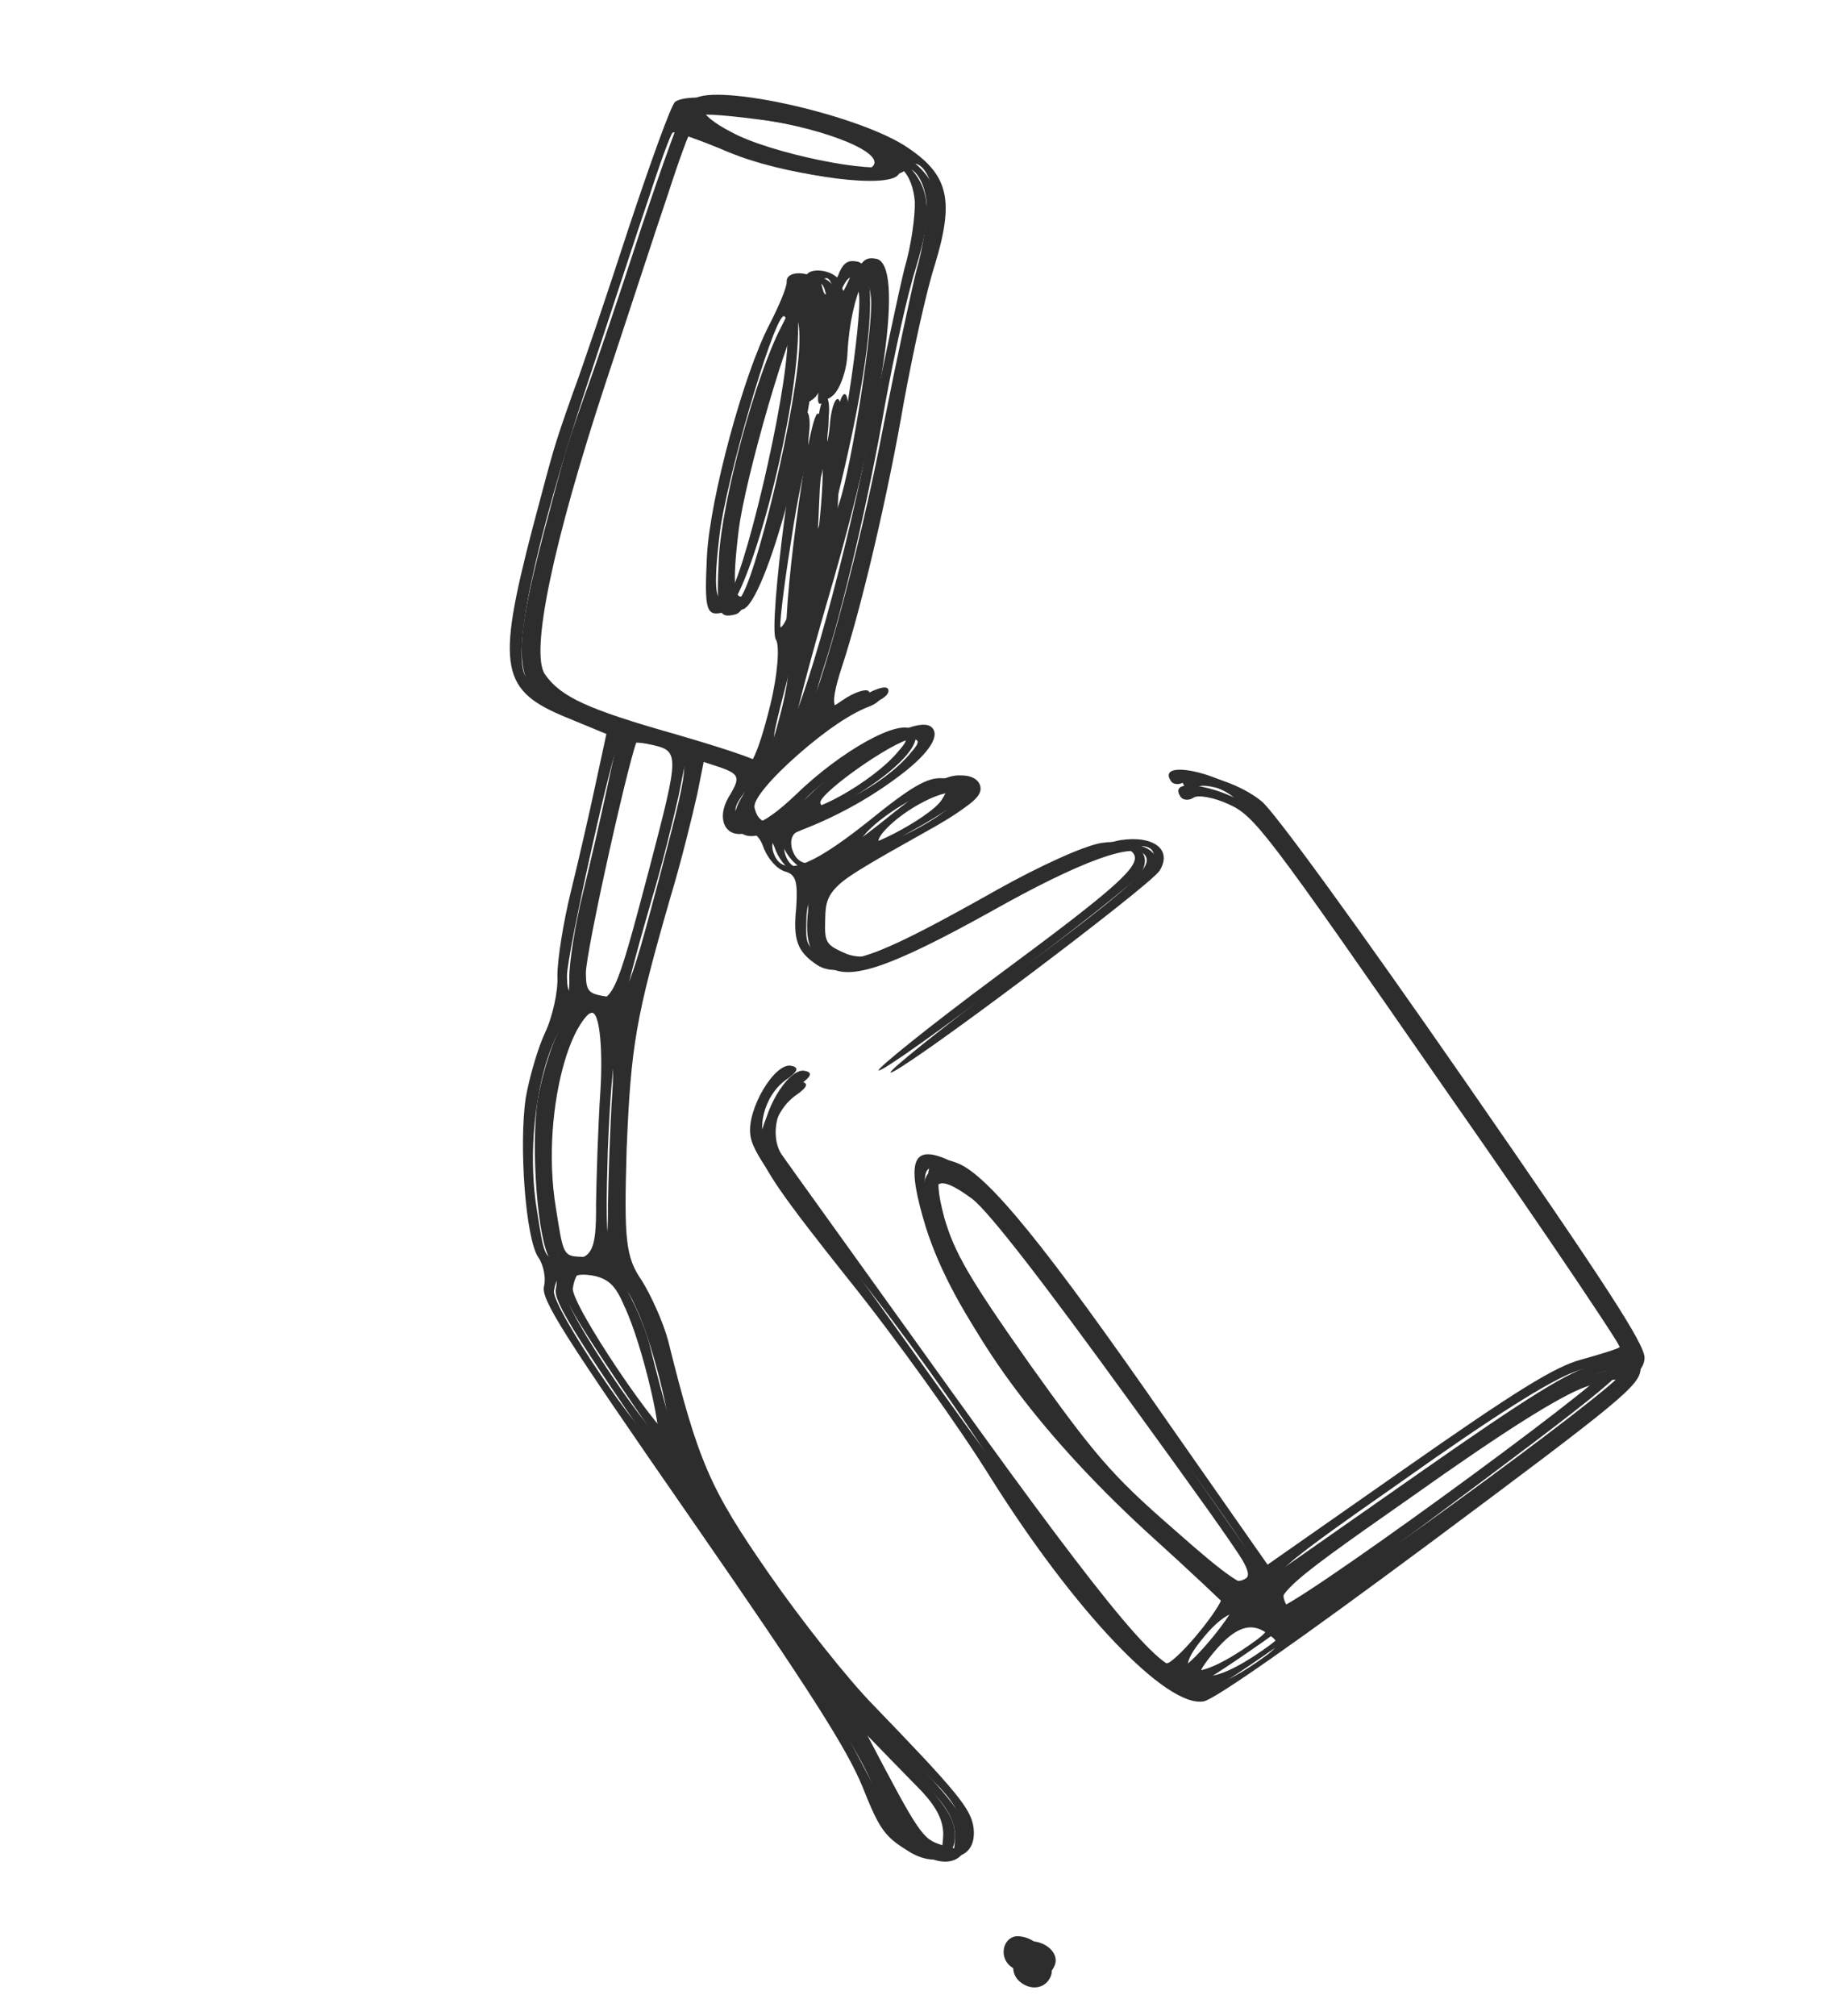 <svg width="214" height="236" viewBox="0 0 214 236" fill="none" xmlns="http://www.w3.org/2000/svg">
<path d="M73.632 26.71C71.107 34.475 68.15 43.222 67.054 46.139C64.729 52.746 64.967 52.127 62.366 61.87C58.08 78.338 58.629 80.897 66.654 84.113L71.028 85.921L69.731 91.922C69.027 95.244 67.721 100.911 66.845 104.467C65.969 108.023 65.269 112.475 65.289 114.271C65.385 116.016 64.725 119.08 63.807 120.968C62.963 122.804 61.981 126.207 61.582 128.523C60.758 134.081 61.574 145.056 63.054 147.19C63.688 148.104 63.956 149.615 63.726 150.568C63.333 152.089 65.879 156.081 81.052 177.955C94.903 197.924 99.256 204.841 101.021 209.152C102.953 214.026 103.588 214.941 106.149 216.545C109.464 218.755 112.235 217.609 111.819 214.278C111.534 212.1 109.956 210.147 100.098 199.95C97.065 196.864 91.593 189.938 87.839 184.527C80.913 174.543 79.588 171.508 76.04 157.237C75.477 155.14 74.046 151.953 72.958 150.224C71.055 147.48 70.875 145.455 71.188 134.822C71.691 122.698 72.245 119.481 76.336 105.3C77.557 101.277 78.893 95.814 79.464 93.264L80.411 88.527L83.159 89.435C86.726 90.562 86.884 90.791 85.321 93.356C83.908 95.816 84.907 98.06 87.236 97.563C88.273 97.29 88.974 97.819 89.498 99.377C90.013 100.601 91.062 101.792 92.01 102.035C93.266 102.401 93.442 103.297 93.263 106.251C92.877 110.031 93.37 111.384 95.675 112.941C98.162 114.598 102.856 113.012 114.527 106.547C125.342 100.454 131.598 98.229 132.761 99.906C133.713 101.278 131.051 103.706 116.836 114.214C108.818 120.162 102.608 125.184 102.917 125.308C103.715 125.655 132.436 104.095 133.611 102.255C135.152 99.819 132.943 98.081 129.013 98.679C126.909 99.019 121.676 101.434 116.858 104.125C103.558 111.616 99.803 113.11 96.898 111.973C94.504 110.931 94.345 110.702 94.449 107.799C94.513 104.359 95.285 103.705 106.604 97.374C111.272 94.788 112.72 93.662 112.641 92.585C112.593 91.713 111.712 91.084 110.388 91.104C108.629 90.977 106.722 92.084 101.66 96.19C94.55 101.842 91.418 102.788 90.521 99.567C90.284 98.261 90.725 97.613 92.565 96.892C101.186 93.579 108.971 87.455 106.935 85.483C105.472 84.016 98.544 87.843 93.155 93.084C89.054 96.971 86.831 97.62 86.175 94.909C85.643 93.017 95.6 84.242 100.392 82.475C101.451 82.074 102.095 81.397 101.778 80.94C101.514 80.559 100.049 81.017 98.624 82.014C95.248 84.376 94.741 83.485 96.417 78.351C98.778 71.153 101.827 58.041 103.665 47.359C104.715 41.645 106.287 34.433 107.277 31.363C109.554 23.884 108.943 20.916 104.279 17.726C98.809 13.855 81.782 10.03 79.082 11.919C78.632 12.233 76.231 18.893 73.632 26.71ZM88.704 13.904C97.136 15.138 104.213 18.112 102.037 19.634C100.387 20.788 87.951 18.28 83.432 15.781C81.369 14.734 79.989 13.548 80.364 13.286C80.814 12.971 84.514 13.326 88.704 13.904ZM85.265 17.781C91.853 20.531 102.706 21.883 103.859 20.171C105.033 18.331 106.919 20.407 107.155 23.638C107.198 25.306 106.728 28.804 105.954 31.383C105.308 33.986 103.581 42.098 102.138 49.333C99.179 64.986 94.027 83.418 91.982 86.093C90.627 87.834 90.499 87.81 90.704 85.856C90.828 84.75 92.633 77.715 94.857 70.16C101.433 47.675 103.735 31.237 100.41 30.619C99.259 30.406 98.734 30.773 98.137 32.322C97.055 34.777 96.605 35.092 96.284 33.505C95.782 31.819 92.029 31.388 92.147 33.003C92.164 33.67 91.179 35.944 90.088 38.066C87.128 43.758 83.196 58.167 82.811 65.001C82.493 71.45 82.691 72.217 84.765 71.672C87.447 71.041 93.281 49.415 93.474 39.093C93.472 36.038 93.885 33.259 94.26 32.997C95.61 32.052 96.025 37.309 94.989 42.561C94.161 46.989 94.178 47.656 95.422 46.559C96.217 45.777 96.977 43.661 97.054 41.683C97.408 34.644 100.023 29.419 100.61 34.441C101.018 37.439 98.35 54.473 96.904 58.654L95.816 61.905L96.027 57.229C96.215 54.608 96.513 51.343 96.884 49.952C97.203 48.483 97.191 47.02 96.874 46.563C96.556 46.106 96.026 47.269 95.844 49.094C95.715 50.996 95.299 52.645 94.999 52.855C94.698 53.065 94.598 52.117 94.766 50.754C94.935 49.391 94.804 48.237 94.42 48.166C93.269 47.952 89.928 73.494 90.88 74.866C91.355 75.552 91.088 79.022 90.212 82.577C88.69 88.736 87.524 90.91 86.572 89.538C86.308 89.157 81.995 87.758 76.968 86.294C66.712 83.393 63.467 81.928 61.616 79.26C59.871 76.745 62.545 63.895 68.757 45.061C71.498 36.805 74.73 26.848 76.056 22.977C77.329 19.03 78.567 15.674 78.792 15.517C79.017 15.36 81.945 16.368 85.265 17.781ZM92.243 39.727C92.212 46.428 86.928 68.687 85.128 69.947C83.777 70.891 83.523 68.918 84.3 62.489C85.01 56.446 90.366 37.984 91.716 37.04C92.091 36.778 92.276 38.007 92.243 39.727ZM94.653 60.228C94.102 66.5 92.579 72.658 91.454 73.445C91.229 73.603 91.727 69.18 92.626 63.57C93.451 58.013 94.429 53.48 94.813 53.551C95.069 53.599 95.018 56.577 94.653 60.228ZM75.971 87.105C79.658 87.922 79.68 87.793 75.995 101.916C72.027 116.917 71.81 117.408 68.847 116.99C66.725 116.663 66.439 116.41 66.41 114.28C66.372 111.816 71.829 87.398 72.526 86.797C72.699 86.563 74.255 86.72 75.971 87.105ZM105.276 86.304C106.343 86.236 106.405 86.646 105.266 87.895C102.405 91.481 93.946 96.152 93.873 94.279C93.816 93.074 103.419 86.357 105.276 86.304ZM69.551 118.648C70.252 119.177 70.602 122.894 70.338 127.493C70.043 131.887 69.867 137.897 69.816 140.875C69.864 146.728 69.326 147.557 65.912 147.455C63.746 147.385 63.769 147.256 62.886 141.647C60.986 130.073 65.249 115.658 69.551 118.648ZM109.333 92.635C111.054 92.224 111.181 92.248 110.276 93.673C108.929 95.747 100.012 100.399 100.728 98.54C101.422 96.81 106.673 93.137 109.333 92.635ZM69.038 149.23C71.212 149.634 72.018 150.315 73.101 152.84C75.334 157.504 77.918 168.94 76.926 168.955C75.453 169.08 64.576 152.917 64.886 151.115C65.262 148.928 65.968 148.66 69.038 149.23ZM107.985 209.715C109.765 211.639 110.492 213.168 110.482 214.76C110.361 216.995 110.361 216.995 108.103 216.311C105.846 215.626 105.476 215.092 99.266 203.249L96.694 198.256L101.031 202.581C103.384 205.009 106.469 208.172 107.985 209.715Z" fill="#2D2D2D"/>
<path d="M138.758 92.053C139.022 92.434 139.737 92.5 140.262 92.133C140.787 91.766 142.705 92.122 144.354 92.893C147.418 94.259 148.656 95.883 169.643 126.138C181.876 143.614 191.589 158.099 191.289 158.309C190.989 158.519 188.969 159.14 186.821 159.737C183.711 160.554 179.051 163.473 166.074 172.55L149.27 184.303L136.878 166.598C122.552 145.945 115.798 137.653 112.223 136.193C108.338 134.608 107.759 136.824 110.038 144.285C113.249 154.376 121.954 166.284 134.598 177.927C139.966 182.775 144.505 187.07 144.717 187.375C145.14 187.984 140.729 193.672 138.629 195.141C136.603 196.558 130.461 189.309 111.615 163.103C101.346 148.78 92.346 136.286 91.606 135.22C90.02 132.933 91.059 128.811 93.685 126.974C95.035 126.03 95.252 125.539 94.229 125.349C92.31 124.993 89.065 130.432 89.472 133.429C89.621 135.249 92 138.679 99.758 148.419C105.411 155.444 112.856 165.856 116.574 171.858C126.313 187.344 137.091 198.707 141.449 197.923C142.742 197.698 152.493 190.877 168.079 179.297C190.483 162.608 192.553 160.934 192.629 158.957C192.639 157.365 188.318 150.653 171.508 126.418C159.297 108.814 149.217 94.925 147.762 93.791C144.175 90.868 136.961 89.462 138.758 92.053ZM114.359 139.112C116.334 140.674 122.44 148.514 133.049 163.165C148.089 183.884 148.701 184.928 147.214 185.515C145.983 186.149 143.806 184.616 137.451 178.988C130.161 172.655 128.139 170.221 120.588 159.656C113.535 149.649 111.804 146.672 110.603 142.531C109.082 136.805 110.026 135.918 114.359 139.112ZM186.118 161.134C188.514 160.251 190.34 159.992 190.101 160.612C189.31 162.523 151.903 189.705 151.269 188.791C149.155 185.742 149.402 185.456 165.83 173.966C176.579 166.334 183.092 162.232 186.118 161.134ZM148.829 189.931C150.54 191.112 150.495 191.369 147.87 193.205C141.944 197.35 138.68 197.143 142.132 192.804C144.843 189.324 146.833 188.498 148.829 189.931ZM149.765 188.711C149.963 189.478 149.579 189.406 148.998 188.568C148.341 187.782 148.249 187.168 148.686 187.315C149.069 187.386 149.62 188.02 149.765 188.711Z" fill="#2D2D2D"/>
<path d="M119.86 230.692C121.207 231.872 123 231.559 123.565 230.011C124.035 228.721 122.665 227.336 120.824 227.241C119.156 227.211 118.514 229.511 119.86 230.692Z" fill="#2D2D2D"/>
<path d="M75.024 26.956C72.5 34.721 69.542 43.468 68.446 46.386C66.121 52.992 66.36 52.373 63.759 62.116C59.472 78.584 60.021 81.143 68.046 84.359L72.42 86.167L71.123 92.168C70.419 95.49 69.114 101.158 68.238 104.713C67.362 108.269 66.661 112.721 66.682 114.517C66.778 116.262 66.118 119.326 65.199 121.214C64.355 123.05 63.373 126.453 62.975 128.769C62.15 134.327 62.966 145.302 64.447 147.436C65.081 148.35 65.349 149.861 65.119 150.814C64.725 152.335 67.271 156.327 82.445 178.201C96.296 198.17 100.648 205.087 102.414 209.399C104.346 214.273 104.98 215.187 107.542 216.792C110.857 219.001 113.628 217.855 113.211 214.524C112.926 212.346 111.349 210.393 101.49 200.197C98.458 197.11 92.985 190.185 89.232 184.773C82.306 174.789 80.981 171.754 77.433 157.483C76.87 155.386 75.439 152.199 74.35 150.47C72.447 147.726 72.268 145.701 72.581 135.068C73.084 122.944 73.638 119.727 77.729 105.546C78.949 101.523 80.285 96.061 80.856 93.51L81.804 88.773L84.551 89.681C88.118 90.808 88.277 91.037 86.714 93.602C85.3 96.062 86.3 98.306 88.629 97.809C89.666 97.537 90.367 98.065 90.89 99.623C91.405 100.847 92.454 102.038 93.402 102.281C94.659 102.647 94.835 103.543 94.656 106.497C94.269 110.277 94.762 111.63 97.068 113.187C99.554 114.844 104.248 113.259 115.919 106.793C126.735 100.7 132.991 98.475 134.154 100.152C135.105 101.524 132.444 103.952 118.229 114.46C110.21 120.408 104.001 125.43 104.309 125.554C105.107 125.901 133.828 104.341 135.003 102.501C136.544 100.065 134.336 98.327 130.406 98.925C128.301 99.265 123.069 101.68 118.25 104.371C104.951 111.862 101.196 113.356 98.29 112.219C95.896 111.177 95.737 110.948 95.841 108.046C95.906 104.605 96.678 103.951 107.996 97.62C112.665 95.034 114.112 93.908 114.034 92.831C113.986 91.959 113.104 91.33 111.781 91.35C110.021 91.223 108.115 92.33 103.053 96.436C95.943 102.088 92.811 103.034 91.913 99.813C91.676 98.507 92.118 97.859 93.958 97.138C102.579 93.825 110.364 87.701 108.327 85.729C106.864 84.262 99.937 88.089 94.547 93.33C90.447 97.217 88.223 97.866 87.568 95.155C87.036 93.263 96.993 84.488 101.784 82.721C102.843 82.32 103.488 81.643 103.171 81.186C102.906 80.805 101.442 81.263 100.016 82.26C96.64 84.621 96.134 83.731 97.809 78.597C100.17 71.399 103.219 58.287 105.058 47.605C106.108 41.891 107.679 34.679 108.669 31.609C110.947 24.13 110.336 21.162 105.672 17.972C100.201 14.101 83.175 10.276 80.474 12.165C80.024 12.479 77.624 19.139 75.024 26.956ZM90.097 14.15C98.529 15.384 105.606 18.358 103.43 19.88C101.779 21.034 89.344 18.526 84.825 16.027C82.761 14.98 81.382 13.794 81.757 13.532C82.207 13.217 85.907 13.572 90.097 14.15ZM86.658 18.027C93.245 20.777 104.099 22.129 105.251 20.417C106.426 18.577 108.312 20.653 108.548 23.884C108.59 25.552 108.12 29.05 107.346 31.629C106.7 34.232 104.974 42.344 103.53 49.58C100.572 65.232 95.419 83.664 93.375 86.339C92.019 88.08 91.892 88.056 92.096 86.102C92.22 84.996 94.025 77.961 96.25 70.406C102.826 47.922 105.128 31.483 101.803 30.866C100.652 30.652 100.127 31.019 99.53 32.569C98.447 35.023 97.997 35.338 97.677 33.752C97.175 32.065 93.422 31.634 93.54 33.249C93.557 33.916 92.572 36.19 91.481 38.312C88.521 44.004 84.589 58.413 84.204 65.248C83.886 71.696 84.084 72.463 86.157 71.918C88.839 71.287 94.674 49.661 94.867 39.339C94.865 36.284 95.277 33.505 95.652 33.243C97.003 32.298 97.418 37.555 96.382 42.807C95.553 47.235 95.57 47.902 96.815 46.806C97.61 46.023 98.37 43.907 98.446 41.929C98.8 34.89 101.416 29.665 102.003 34.688C102.41 37.685 99.742 54.719 98.296 58.9L97.209 62.151L97.42 57.475C97.607 54.854 97.905 51.59 98.277 50.198C98.596 48.73 98.583 47.267 98.266 46.809C97.949 46.352 97.419 47.515 97.237 49.34C97.107 51.242 96.691 52.891 96.391 53.101C96.091 53.311 95.99 52.363 96.159 51C96.328 49.637 96.196 48.483 95.813 48.412C94.662 48.199 91.321 73.74 92.272 75.112C92.748 75.798 92.481 79.268 91.605 82.823C90.083 88.982 88.916 91.156 87.965 89.784C87.701 89.403 83.388 88.004 78.361 86.54C68.104 83.639 64.859 82.174 63.009 79.506C61.264 76.991 63.938 64.141 70.15 45.307C72.891 37.051 76.123 27.094 77.449 23.223C78.722 19.276 79.96 15.92 80.185 15.763C80.41 15.606 83.338 16.614 86.658 18.027ZM93.636 39.974C93.604 46.674 88.321 68.933 86.52 70.193C85.17 71.137 84.915 69.165 85.692 62.735C86.403 56.692 91.758 38.23 93.109 37.286C93.484 37.024 93.668 38.253 93.636 39.974ZM96.046 60.474C95.494 66.746 93.972 72.904 92.847 73.692C92.622 73.849 93.119 69.426 94.019 63.816C94.844 58.259 95.822 53.726 96.205 53.797C96.461 53.845 96.41 56.823 96.046 60.474ZM77.364 87.351C81.05 88.168 81.072 88.039 77.387 102.162C73.419 117.163 73.203 117.654 70.239 117.236C68.118 116.909 67.831 116.657 67.802 114.526C67.764 112.062 73.222 87.644 73.919 87.043C74.091 86.809 75.648 86.966 77.364 87.351ZM106.668 86.55C107.736 86.482 107.797 86.892 106.658 88.142C103.797 91.727 95.339 96.398 95.265 94.526C95.209 93.32 104.811 86.603 106.668 86.55ZM70.944 118.894C71.644 119.423 71.994 123.14 71.731 127.739C71.436 132.133 71.259 138.143 71.209 141.122C71.257 146.974 70.718 147.803 67.305 147.701C65.139 147.631 65.161 147.502 64.279 141.893C62.378 130.319 66.641 115.904 70.944 118.894ZM110.726 92.881C112.446 92.47 112.574 92.494 111.669 93.919C110.322 95.993 101.404 100.646 102.12 98.786C102.814 97.056 108.066 93.383 110.726 92.881ZM70.43 149.476C72.604 149.88 73.411 150.561 74.494 153.086C76.727 157.75 79.311 169.186 78.319 169.201C76.846 169.326 65.968 153.163 66.278 151.362C66.655 149.174 67.361 148.906 70.43 149.476ZM109.378 209.961C111.158 211.885 111.884 213.415 111.874 215.006C111.754 217.242 111.754 217.242 109.496 216.557C107.238 215.872 106.868 215.338 100.658 203.495L98.086 198.502L102.423 202.827C104.776 205.256 107.861 208.418 109.378 209.961Z" fill="#2D2D2D"/>
<path d="M137.173 91.465C137.437 91.846 138.152 91.912 138.677 91.545C139.202 91.178 141.12 91.534 142.769 92.305C145.833 93.671 147.071 95.295 168.058 125.551C180.291 143.027 190.004 157.512 189.704 157.721C189.404 157.931 187.384 158.552 185.236 159.149C182.126 159.966 177.466 162.885 164.489 171.962L147.685 183.715L135.293 166.01C120.967 145.357 114.213 137.065 110.638 135.605C106.753 134.02 106.174 136.237 108.453 143.698C111.664 153.788 120.369 165.696 133.013 177.339C138.381 182.187 142.92 186.482 143.132 186.787C143.555 187.397 139.144 193.084 137.044 194.554C135.018 195.97 128.876 188.721 110.03 162.515C99.761 148.192 90.761 135.699 90.021 134.632C88.435 132.345 89.474 128.223 92.1 126.386C93.45 125.442 93.667 124.951 92.644 124.761C90.725 124.405 87.48 129.844 87.888 132.841C88.036 134.662 90.415 138.091 98.174 147.831C103.826 154.856 111.271 165.268 114.989 171.27C124.728 186.756 135.506 198.119 139.864 197.335C141.157 197.11 150.909 190.289 166.494 178.709C188.898 162.02 190.968 160.346 191.044 158.369C191.055 156.777 186.733 150.065 169.923 125.83C157.712 108.226 147.632 94.337 146.177 93.204C142.59 90.28 135.376 88.874 137.173 91.465ZM112.774 138.524C114.749 140.086 120.855 147.926 131.464 162.577C146.504 183.296 147.116 184.34 145.629 184.927C144.398 185.561 142.221 184.028 135.866 178.4C128.576 172.067 126.554 169.633 119.003 159.068C111.95 149.061 110.219 146.084 109.018 141.944C107.497 136.217 108.442 135.33 112.774 138.524ZM184.533 160.546C186.929 159.663 188.755 159.404 188.516 160.024C187.725 161.935 150.318 189.117 149.684 188.203C147.57 185.154 147.817 184.868 164.245 173.378C174.994 165.746 181.507 161.644 184.533 160.546ZM147.244 189.343C148.955 190.524 148.91 190.781 146.285 192.618C140.359 196.762 137.095 196.555 140.547 192.216C143.258 188.736 145.248 187.91 147.244 189.343ZM148.18 188.123C148.378 188.89 147.995 188.818 147.413 187.98C146.757 187.194 146.664 186.58 147.101 186.727C147.485 186.798 148.035 187.432 148.18 188.123Z" fill="#2D2D2D"/>
<path d="M118.281 230.11C119.627 231.29 121.42 230.976 121.985 229.429C122.456 228.139 121.085 226.754 119.244 226.659C117.577 226.629 116.935 228.929 118.281 230.11Z" fill="#2D2D2D"/>
<path d="M75.844 26.382C73.319 34.147 70.362 42.894 69.266 45.811C66.941 52.418 67.179 51.798 64.578 61.541C60.291 78.01 60.841 80.569 68.866 83.785L73.24 85.593L71.942 91.594C71.239 94.916 69.933 100.583 69.057 104.139C68.181 107.695 67.481 112.147 67.501 113.943C67.597 115.687 66.937 118.752 66.019 120.64C65.175 122.475 64.193 125.879 63.794 128.195C62.969 133.753 63.786 144.727 65.266 146.862C65.9 147.776 66.168 149.287 65.938 150.24C65.544 151.761 68.091 155.753 83.264 177.627C97.115 197.596 101.468 204.512 103.233 208.824C105.165 213.698 105.8 214.613 108.361 216.217C111.676 218.426 114.447 217.281 114.031 213.95C113.746 211.772 112.168 209.819 102.309 199.622C99.277 196.536 93.805 189.61 90.051 184.199C83.125 174.215 81.8 171.18 78.252 156.909C77.689 154.812 76.258 151.625 75.17 149.896C73.267 147.152 73.087 145.126 73.4 134.494C73.903 122.37 74.457 119.152 78.548 104.972C79.769 100.949 81.105 95.486 81.676 92.936L82.623 88.198L85.37 89.107C88.938 90.234 89.096 90.463 87.533 93.028C86.12 95.488 87.119 97.732 89.448 97.235C90.485 96.962 91.186 97.491 91.71 99.049C92.225 100.273 93.273 101.464 94.222 101.706C95.478 102.073 95.654 102.968 95.475 105.923C95.089 109.703 95.582 111.056 97.887 112.613C100.373 114.27 105.068 112.684 116.739 106.219C127.554 100.126 133.81 97.901 134.973 99.578C135.925 100.95 133.263 103.377 119.048 113.886C111.03 119.834 104.82 124.856 105.129 124.98C105.927 125.327 134.648 103.767 135.822 101.927C137.364 99.491 135.155 97.753 131.225 98.351C129.121 98.691 123.888 101.106 119.069 103.797C105.77 111.287 102.015 112.782 99.11 111.645C96.716 110.602 96.557 110.374 96.661 107.471C96.725 104.03 97.497 103.377 108.816 97.046C113.484 94.459 114.932 93.334 114.853 92.257C114.805 91.385 113.924 90.756 112.6 90.776C110.841 90.649 108.934 91.755 103.872 95.862C96.762 101.514 93.63 102.46 92.733 99.239C92.496 97.933 92.937 97.285 94.777 96.564C103.398 93.251 111.183 87.126 109.147 85.155C107.684 83.688 100.756 87.515 95.367 92.756C91.266 96.642 89.043 97.292 88.387 94.581C87.855 92.689 97.812 83.914 102.604 82.147C103.663 81.746 104.307 81.069 103.99 80.612C103.726 80.231 102.261 80.689 100.835 81.686C97.46 84.047 96.953 83.156 98.629 78.023C100.989 70.825 104.039 57.712 105.877 47.031C106.927 41.316 108.498 34.105 109.489 31.035C111.766 23.556 111.155 20.588 106.491 17.398C101.021 13.527 83.994 9.701 81.294 11.59C80.843 11.905 78.443 18.565 75.844 26.382ZM90.916 13.576C99.348 14.81 106.425 17.784 104.249 19.305C102.599 20.46 90.163 17.952 85.644 15.453C83.581 14.405 82.201 13.22 82.576 12.957C83.026 12.643 86.726 12.998 90.916 13.576ZM87.477 17.453C94.064 20.203 104.918 21.554 106.07 19.843C107.245 18.002 109.131 20.079 109.367 23.31C109.41 24.978 108.939 28.476 108.166 31.055C107.52 33.658 105.793 41.77 104.35 49.005C101.391 64.658 96.239 83.09 94.194 85.765C92.839 87.505 92.711 87.482 92.915 85.528C93.04 84.422 94.845 77.387 97.069 69.831C103.645 47.347 105.947 30.909 102.622 30.291C101.471 30.078 100.946 30.445 100.349 31.994C99.267 34.449 98.817 34.764 98.496 33.177C97.994 31.491 94.241 31.059 94.359 32.675C94.376 33.342 93.391 35.616 92.3 37.737C89.34 43.43 85.408 57.839 85.023 64.673C84.705 71.121 84.903 71.889 86.977 71.344C89.659 70.713 95.493 49.087 95.686 38.765C95.684 35.71 96.097 32.931 96.472 32.669C97.822 31.724 98.237 36.981 97.201 42.233C96.373 46.661 96.39 47.328 97.635 46.231C98.429 45.449 99.189 43.333 99.266 41.355C99.62 34.316 102.235 29.091 102.822 34.113C103.23 37.111 100.561 54.145 99.116 58.326L98.028 61.577L98.239 56.901C98.427 54.28 98.725 51.015 99.096 49.623C99.415 48.155 99.403 46.692 99.086 46.235C98.768 45.778 98.238 46.941 98.056 48.766C97.927 50.668 97.511 52.317 97.21 52.527C96.91 52.737 96.81 51.789 96.978 50.425C97.147 49.062 97.016 47.909 96.632 47.838C95.481 47.624 92.14 73.166 93.091 74.538C93.567 75.224 93.3 78.693 92.424 82.249C90.902 88.407 89.736 90.581 88.784 89.21C88.52 88.828 84.207 87.43 79.18 85.966C68.924 83.065 65.678 81.6 63.828 78.932C62.083 76.417 64.757 63.567 70.969 44.733C73.71 36.477 76.942 26.52 78.268 22.649C79.541 18.702 80.779 15.346 81.004 15.189C81.229 15.031 84.157 16.04 87.477 17.453ZM94.455 39.399C94.424 46.1 89.14 68.359 87.34 69.619C85.989 70.563 85.735 68.59 86.512 62.161C87.222 56.117 92.578 37.656 93.928 36.712C94.303 36.449 94.487 37.679 94.455 39.399ZM96.865 59.9C96.313 66.172 94.791 72.33 93.666 73.117C93.441 73.275 93.938 68.852 94.838 63.242C95.663 57.685 96.641 53.152 97.025 53.223C97.281 53.27 97.23 56.249 96.865 59.9ZM78.183 86.776C81.87 87.594 81.892 87.465 78.207 101.588C74.239 116.589 74.022 117.08 71.058 116.662C68.937 116.335 68.651 116.082 68.622 113.952C68.584 111.488 74.041 87.07 74.738 86.469C74.911 86.235 76.468 86.391 78.183 86.776ZM107.488 85.976C108.555 85.908 108.617 86.318 107.478 87.567C104.617 91.153 96.158 95.824 96.085 93.951C96.028 92.746 105.631 86.029 107.488 85.976ZM71.763 118.32C72.464 118.849 72.814 122.566 72.55 127.165C72.255 131.559 72.079 137.569 72.028 140.547C72.076 146.4 71.538 147.229 68.124 147.127C65.958 147.056 65.98 146.928 65.098 141.319C63.197 129.744 67.46 115.33 71.763 118.32ZM111.545 92.307C113.265 91.896 113.393 91.919 112.488 93.345C111.141 95.419 102.224 100.071 102.94 98.212C103.634 96.482 108.885 92.809 111.545 92.307ZM71.25 148.902C73.424 149.306 74.23 149.987 75.313 152.512C77.546 157.176 80.13 168.612 79.138 168.627C77.665 168.752 66.787 152.589 67.098 150.787C67.474 148.6 68.18 148.332 71.25 148.902ZM110.197 209.387C111.977 211.311 112.704 212.84 112.694 214.432C112.573 216.667 112.573 216.667 110.315 215.983C108.058 215.298 107.687 214.764 101.478 202.921L98.906 197.928L103.242 202.252C105.596 204.681 108.681 207.844 110.197 209.387Z" fill="#2D2D2D"/>
<path d="M138.297 93.297C138.561 93.678 139.275 93.745 139.801 93.377C140.326 93.01 142.244 93.366 143.893 94.137C146.957 95.503 148.195 97.127 169.181 127.383C181.415 144.859 191.128 159.344 190.828 159.553C190.528 159.763 188.507 160.384 186.359 160.981C183.249 161.798 178.59 164.717 165.612 173.794L148.809 185.547L136.417 167.842C122.091 147.189 115.337 138.897 111.761 137.437C107.877 135.852 107.297 138.069 109.576 145.53C112.788 155.62 121.493 167.528 134.137 179.171C139.505 184.019 144.044 188.314 144.255 188.619C144.678 189.229 140.268 194.916 138.167 196.386C136.142 197.802 130 190.553 111.153 164.347C100.884 150.024 91.884 137.531 91.144 136.464C89.558 134.177 90.598 130.055 93.223 128.218C94.574 127.274 94.79 126.783 93.767 126.593C91.849 126.237 88.603 131.676 89.011 134.673C89.159 136.494 91.538 139.923 99.297 149.663C104.95 156.688 112.395 167.1 116.113 173.102C125.851 188.588 136.63 199.951 140.988 199.167C142.28 198.942 152.032 192.121 167.618 180.541C190.022 163.852 192.091 162.178 192.168 160.201C192.178 158.609 187.857 151.898 171.046 127.662C158.835 110.058 148.755 96.169 147.301 95.035C143.713 92.112 136.499 90.706 138.297 93.297ZM113.898 140.356C115.872 141.918 121.979 149.758 132.587 164.409C147.627 185.128 148.24 186.172 146.753 186.759C145.522 187.393 143.344 185.86 136.989 180.232C129.7 173.899 127.677 171.465 120.127 160.9C113.074 150.893 111.343 147.916 110.142 143.776C108.621 138.049 109.565 137.162 113.898 140.356ZM185.657 162.378C188.052 161.495 189.878 161.236 189.64 161.856C188.849 163.767 151.442 190.949 150.808 190.035C148.693 186.986 148.94 186.7 165.369 175.21C176.118 167.578 182.631 163.476 185.657 162.378ZM148.368 191.175C150.078 192.356 150.034 192.613 147.408 194.45C141.482 198.595 138.219 198.387 141.671 194.048C144.382 190.568 146.371 189.742 148.368 191.175ZM149.304 189.955C149.502 190.722 149.118 190.651 148.537 189.812C147.88 189.026 147.788 188.412 148.224 188.559C148.608 188.63 149.159 189.264 149.304 189.955Z" fill="#2D2D2D"/>
<path d="M119.406 231.94C120.753 233.12 122.546 232.807 123.111 231.259C123.581 229.969 122.211 228.584 120.369 228.49C118.702 228.459 118.06 230.759 119.406 231.94Z" fill="#2D2D2D"/>
</svg>
